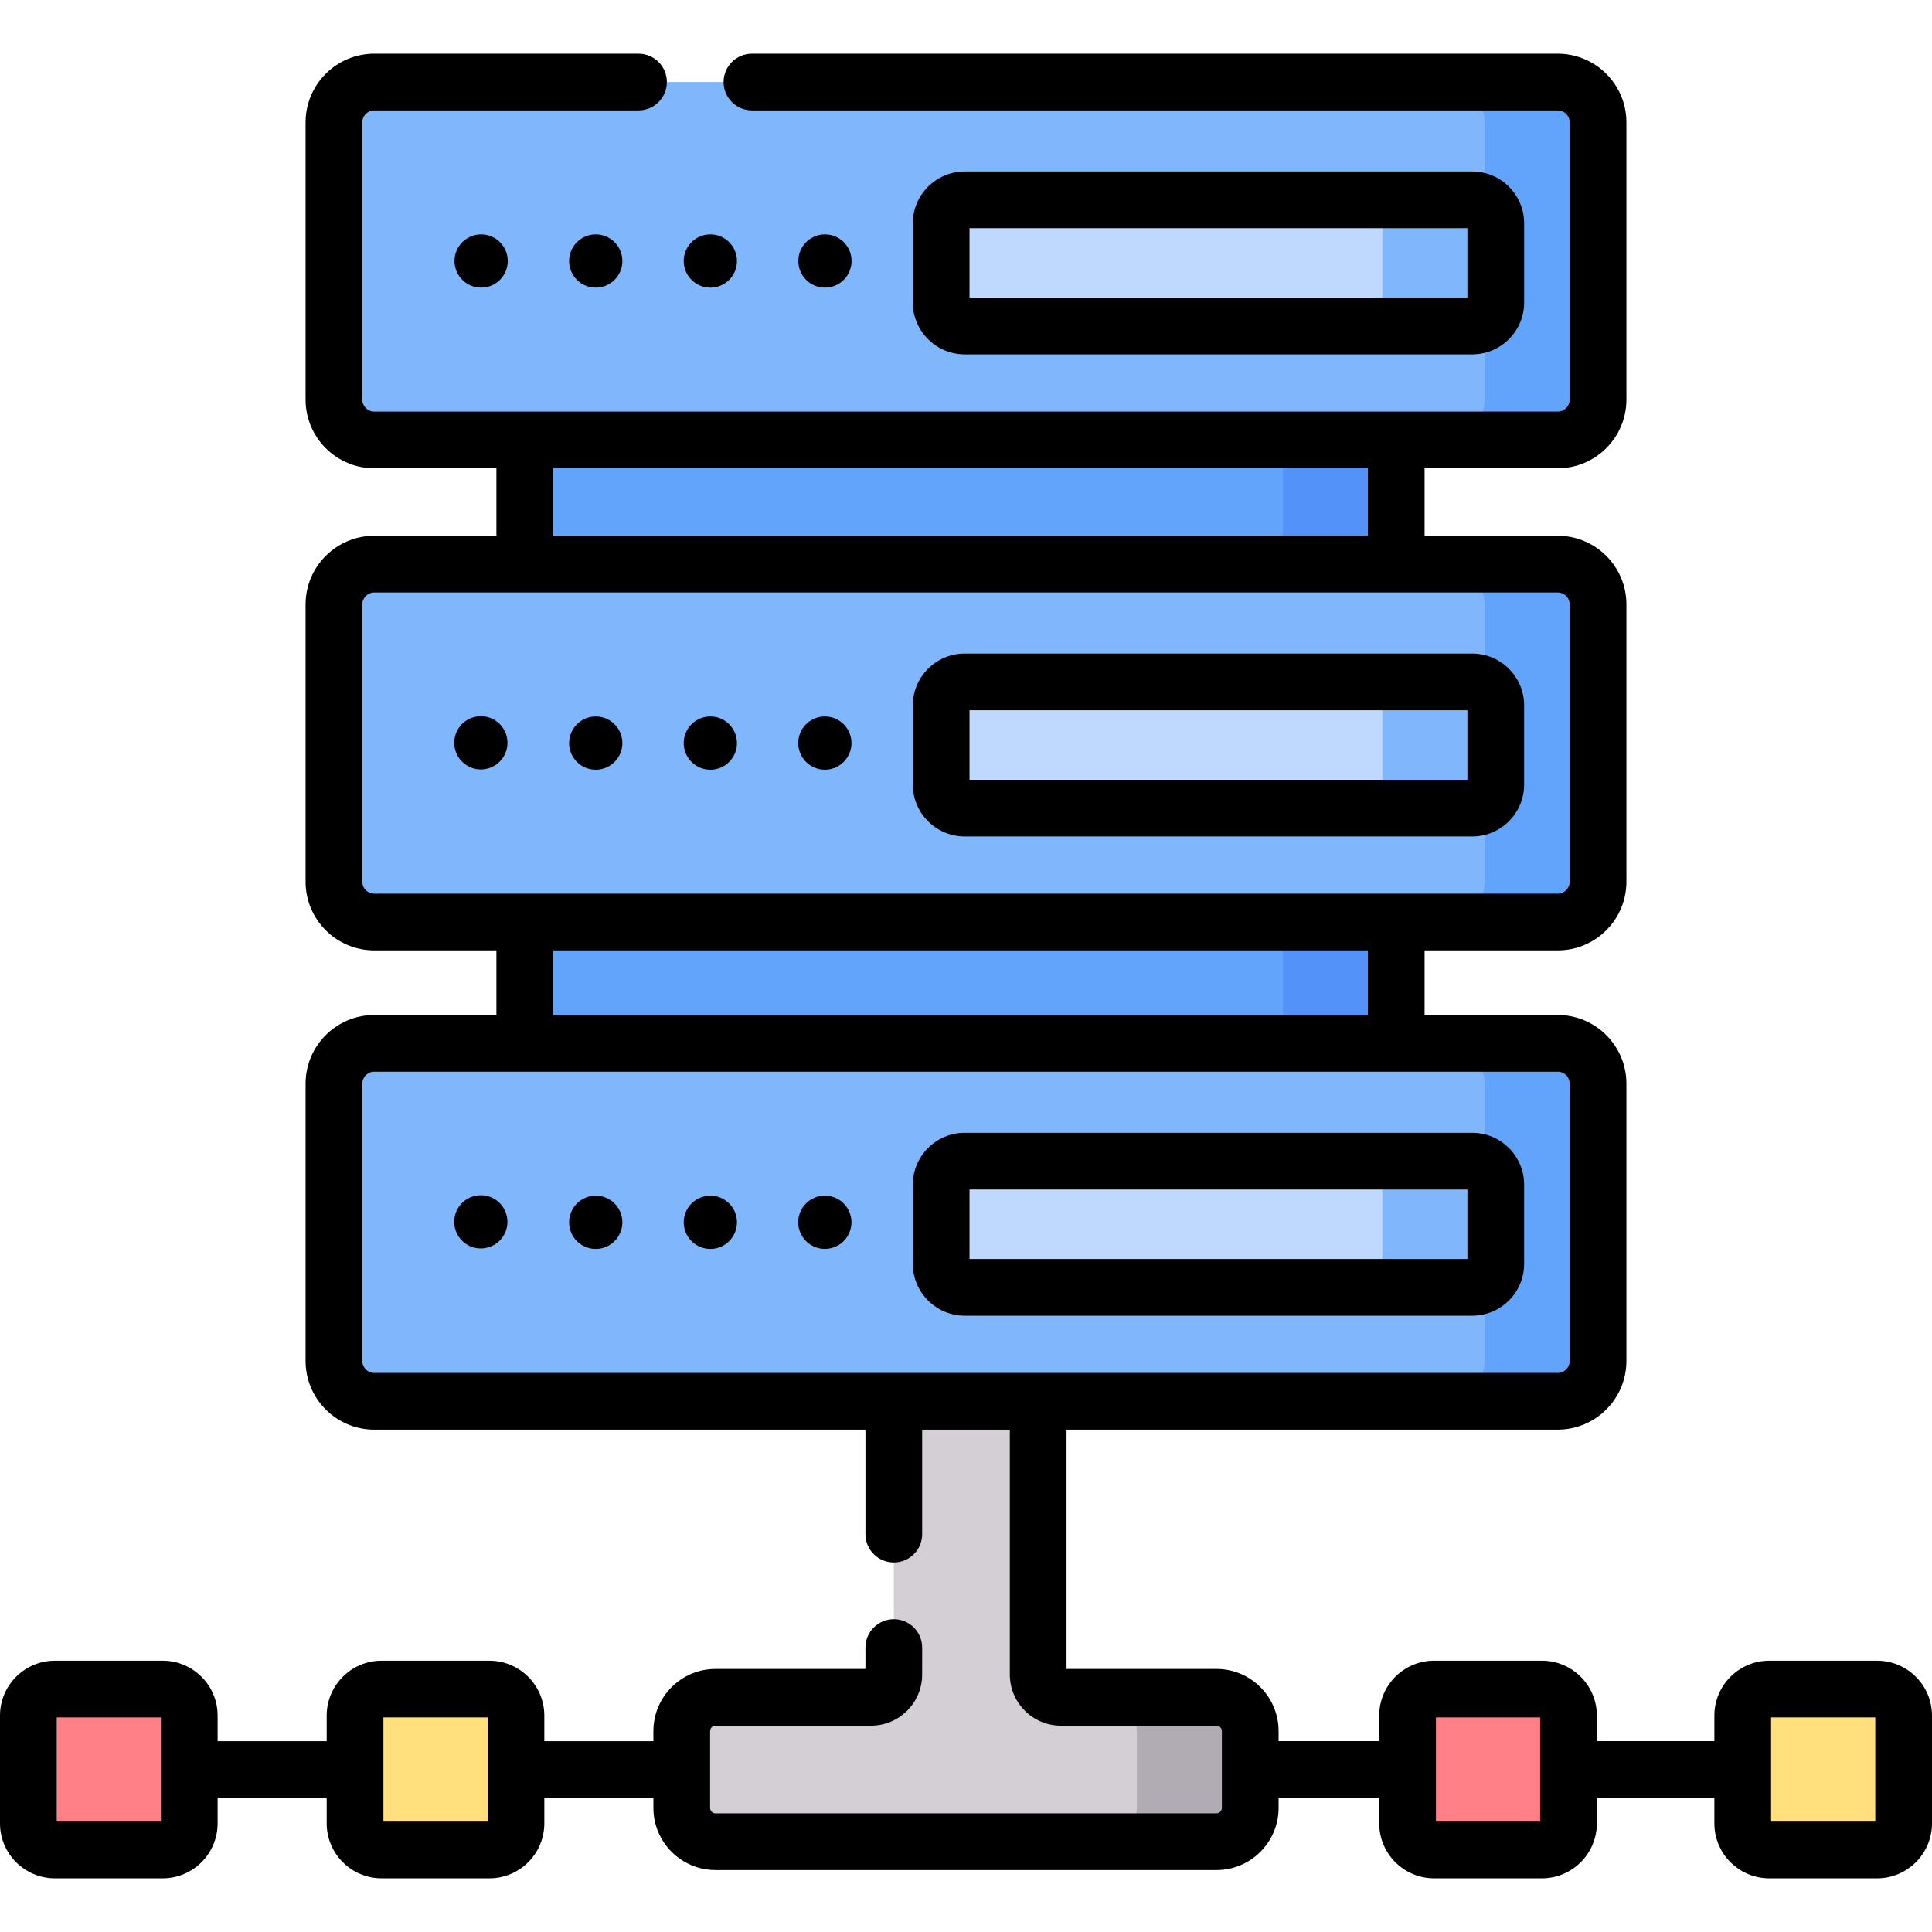 <svg id="Capa_1" enable-background="new 0 0 511 511" height="512" viewBox="0 0 511 511" width="512" xmlns="http://www.w3.org/2000/svg"><g><g><g><path d="m43.035 489.3h-28.509c-3.88 0-7.026-3.146-7.026-7.026v-28.509c0-3.88 3.146-7.026 7.026-7.026h28.509c3.88 0 7.026 3.146 7.026 7.026v28.509c0 3.881-3.145 7.026-7.026 7.026z" fill="#ff8086"/></g></g><g><g><path d="m274.594 442.908v-71.104h-38.189v71.104c0 3.323-2.694 6.017-6.017 6.017h-41.147c-4.927 0-8.922 3.994-8.922 8.922v20.345c0 4.927 3.994 8.922 8.922 8.922h132.516c4.927 0 8.922-3.994 8.922-8.922v-20.345c0-4.927-3.994-8.922-8.922-8.922h-41.147c-3.322 0-6.016-2.694-6.016-6.017z" fill="#d4cfd5"/></g></g><g><g><path d="m321.758 448.925h-30c4.927 0 8.922 3.994 8.922 8.922v20.345c0 4.927-3.994 8.922-8.922 8.922h30c4.927 0 8.922-3.994 8.922-8.922v-20.345c-.001-4.928-3.995-8.922-8.922-8.922z" fill="#b1abb4"/></g></g><g><g><path d="m496.474 489.3h-28.509c-3.88 0-7.026-3.146-7.026-7.026v-28.509c0-3.88 3.146-7.026 7.026-7.026h28.509c3.88 0 7.026 3.146 7.026 7.026v28.509c0 3.881-3.146 7.026-7.026 7.026z" fill="#ffe07d"/></g></g><g><g><path d="m129.446 489.3h-28.51c-3.88 0-7.026-3.146-7.026-7.026v-28.509c0-3.88 3.146-7.026 7.026-7.026h28.51c3.88 0 7.026 3.146 7.026 7.026v28.509c0 3.881-3.146 7.026-7.026 7.026z" fill="#ffe07d"/></g></g><g><g><path d="m407.83 489.3h-28.51c-3.88 0-7.026-3.146-7.026-7.026v-28.509c0-3.88 3.146-7.026 7.026-7.026h28.51c3.88 0 7.026 3.146 7.026 7.026v28.509c0 3.881-3.146 7.026-7.026 7.026z" fill="#ff8086"/></g></g><g><g><path d="m138.798 243.12h230.497v32.841h-230.497z" fill="#62a4fb"/></g></g><g><g><path d="m412.013 370.627h-313.026c-5.888 0-10.661-4.773-10.661-10.661v-73.345c0-5.888 4.773-10.661 10.661-10.661h313.026c5.888 0 10.661 4.773 10.661 10.661v73.345c0 5.888-4.773 10.661-10.661 10.661z" fill="#80b6fc"/></g></g><g><g><path d="m389.394 340.495h-134.234c-3.441 0-6.23-2.789-6.23-6.23v-20.918c0-3.441 2.789-6.23 6.23-6.23h134.234c3.441 0 6.23 2.789 6.23 6.23v20.918c-.001 3.441-2.79 6.23-6.23 6.23z" fill="#bed9fd"/></g></g><g><g><path d="m138.798 116.366h230.497v32.841h-230.497z" fill="#62a4fb"/></g></g><g><g><path d="m412.013 243.873h-313.026c-5.888 0-10.661-4.773-10.661-10.661v-73.345c0-5.888 4.773-10.661 10.661-10.661h313.026c5.888 0 10.661 4.773 10.661 10.661v73.345c0 5.888-4.773 10.661-10.661 10.661z" fill="#80b6fc"/></g></g><g><g><path d="m389.394 213.741h-134.234c-3.441 0-6.23-2.789-6.23-6.23v-20.918c0-3.441 2.789-6.23 6.23-6.23h134.234c3.441 0 6.23 2.789 6.23 6.23v20.918c-.001 3.441-2.79 6.23-6.23 6.23z" fill="#bed9fd"/></g></g><g><g><path d="m412.013 116.366h-313.026c-5.888 0-10.661-4.773-10.661-10.661v-73.345c0-5.888 4.773-10.661 10.661-10.661h313.026c5.888 0 10.661 4.773 10.661 10.661v73.345c0 5.888-4.773 10.661-10.661 10.661z" fill="#80b6fc"/></g></g><g><g><path d="m389.394 86.234h-134.234c-3.441 0-6.23-2.789-6.23-6.23v-20.918c0-3.441 2.789-6.23 6.23-6.23h134.234c3.441 0 6.23 2.789 6.23 6.23v20.918c-.001 3.441-2.79 6.23-6.23 6.23z" fill="#bed9fd"/></g></g><g><g><path d="m339.295 243.12h30v32.841h-30z" fill="#5392f9"/></g></g><g><g><path d="m412.013 275.961h-30c5.888 0 10.661 4.773 10.661 10.661v73.345c0 5.888-4.773 10.661-10.661 10.661h30c5.888 0 10.661-4.773 10.661-10.661v-73.345c0-5.888-4.773-10.661-10.661-10.661z" fill="#62a4fb"/></g></g><g><g><path d="m389.394 307.117h-30c3.441 0 6.23 2.789 6.23 6.23v20.918c0 3.441-2.789 6.23-6.23 6.23h30c3.441 0 6.23-2.789 6.23-6.23v-20.918c-.001-3.44-2.79-6.23-6.23-6.23z" fill="#80b6fc"/></g></g><g><g><path d="m339.295 116.366h30v32.841h-30z" fill="#5392f9"/></g></g><g><g><path d="m412.013 149.206h-30c5.888 0 10.661 4.773 10.661 10.661v73.345c0 5.888-4.773 10.661-10.661 10.661h30c5.888 0 10.661-4.773 10.661-10.661v-73.345c0-5.888-4.773-10.661-10.661-10.661z" fill="#62a4fb"/></g></g><g><g><path d="m389.394 180.363h-30c3.441 0 6.23 2.789 6.23 6.23v20.918c0 3.441-2.789 6.23-6.23 6.23h30c3.441 0 6.23-2.789 6.23-6.23v-20.918c-.001-3.441-2.79-6.23-6.23-6.23z" fill="#80b6fc"/></g></g><g><g><path d="m412.013 21.7h-30c5.888 0 10.661 4.773 10.661 10.661v73.345c0 5.888-4.773 10.661-10.661 10.661h30c5.888 0 10.661-4.773 10.661-10.661v-73.346c0-5.887-4.773-10.66-10.661-10.66z" fill="#62a4fb"/></g></g><g><g><path d="m389.394 52.856h-30c3.441 0 6.23 2.789 6.23 6.23v20.918c0 3.441-2.789 6.23-6.23 6.23h30c3.441 0 6.23-2.789 6.23-6.23v-20.918c-.001-3.441-2.79-6.23-6.23-6.23z" fill="#80b6fc"/></g></g><g><ellipse cx="127.256" cy="323.294" rx="7.041" ry="7.041" transform="matrix(.987 -.158 .158 .987 -49.507 24.182)"/><circle cx="157.569" cy="323.294" r="7.041"/><circle cx="187.881" cy="323.294" r="7.041"/><ellipse cx="218.193" cy="323.294" rx="7.041" ry="7.041" transform="matrix(.922 -.387 .387 .922 -108.124 109.648)"/><ellipse cx="127.256" cy="196.54" rx="7.041" ry="7.041" transform="matrix(.987 -.158 .158 .987 -29.47 22.589)"/><circle cx="157.569" cy="196.54" r="7.041"/><circle cx="187.881" cy="196.54" r="7.041"/><ellipse cx="218.193" cy="196.54" rx="7.041" ry="7.041" transform="matrix(.922 -.387 .387 .922 -59.064 99.769)"/><path d="m120.216 69.033c0 3.888 3.152 7.041 7.041 7.041s7.041-3.152 7.041-7.041-3.152-7.041-7.041-7.041-7.041 3.152-7.041 7.041z"/><path d="m150.528 69.033c0 3.888 3.152 7.041 7.041 7.041s7.041-3.152 7.041-7.041-3.152-7.041-7.041-7.041-7.041 3.152-7.041 7.041z"/><circle cx="187.881" cy="69.033" r="7.041"/><path d="m225.234 69.033c0-3.889-3.152-7.041-7.041-7.041s-7.041 3.152-7.041 7.041c0 3.888 3.152 7.041 7.041 7.041s7.041-3.153 7.041-7.041z"/><path d="m496.474 439.239h-28.509c-8.01 0-14.526 6.516-14.526 14.526v6.755h-31.083v-6.755c0-8.01-6.516-14.526-14.526-14.526h-28.51c-8.01 0-14.526 6.516-14.526 14.526v6.755h-26.615v-2.673c0-9.055-7.367-16.422-16.421-16.422h-39.664v-63.298h129.918c10.014 0 18.161-8.147 18.161-18.161v-73.345c0-10.014-8.147-18.161-18.161-18.161h-35.218v-17.088h35.218c10.014 0 18.161-8.147 18.161-18.161v-73.345c0-10.014-8.147-18.161-18.161-18.161h-35.218v-17.841h35.218c10.014 0 18.161-8.147 18.161-18.161v-73.343c0-10.014-8.147-18.161-18.161-18.161h-213.13c-4.142 0-7.5 3.358-7.5 7.5s3.358 7.5 7.5 7.5h213.131c1.743 0 3.161 1.418 3.161 3.161v73.345c0 1.743-1.418 3.161-3.161 3.161h-313.026c-1.743 0-3.161-1.418-3.161-3.161v-73.345c0-1.743 1.418-3.161 3.161-3.161h69.895c4.142 0 7.5-3.358 7.5-7.5s-3.358-7.5-7.5-7.5h-69.895c-10.014 0-18.161 8.147-18.161 18.161v73.345c0 10.014 8.147 18.161 18.161 18.161h32.311v17.841h-32.311c-10.014 0-18.161 8.147-18.161 18.161v73.345c0 10.014 8.147 18.161 18.161 18.161h32.311v17.088h-32.311c-10.014 0-18.161 8.147-18.161 18.161v73.345c0 10.014 8.147 18.161 18.161 18.161h129.918v27.634c0 4.142 3.358 7.5 7.5 7.5s7.5-3.358 7.5-7.5v-27.634h23.189v64.781c0 7.453 6.063 13.517 13.517 13.517h41.147c.784 0 1.421.638 1.421 1.422v20.346c0 .784-.638 1.421-1.421 1.421h-132.516c-.784 0-1.422-.638-1.422-1.421v-20.346c0-.784.638-1.422 1.422-1.422h41.146c7.453 0 13.517-6.064 13.517-13.517v-7.147c0-4.142-3.358-7.5-7.5-7.5s-7.5 3.358-7.5 7.5v5.664h-39.663c-9.055 0-16.422 7.367-16.422 16.422v2.673h-28.849v-6.755c0-8.01-6.516-14.526-14.526-14.526h-28.51c-8.01 0-14.526 6.516-14.526 14.526v6.755h-28.847v-6.755c0-8.01-6.517-14.526-14.526-14.526h-28.51c-8.01-.002-14.526 6.514-14.526 14.524v28.509c0 8.01 6.516 14.526 14.526 14.526h28.509c8.01 0 14.526-6.516 14.526-14.526v-6.755h28.849v6.755c0 8.01 6.516 14.526 14.526 14.526h28.51c8.01 0 14.526-6.516 14.526-14.526v-6.755h28.849v2.673c0 9.055 7.367 16.421 16.422 16.421h132.516c9.055 0 16.421-7.367 16.421-16.421v-2.673h26.615v6.755c0 8.01 6.516 14.526 14.526 14.526h28.51c8.01 0 14.526-6.516 14.526-14.526v-6.755h31.083v6.755c0 8.01 6.516 14.526 14.526 14.526h28.509c8.01 0 14.526-6.516 14.526-14.526v-28.509c-.001-8.01-6.518-14.526-14.527-14.526zm-350.176-315.373h215.497v17.841h-215.497zm-50.472 109.346v-73.345c0-1.743 1.418-3.161 3.161-3.161h313.026c1.743 0 3.161 1.418 3.161 3.161v73.345c0 1.743-1.418 3.161-3.161 3.161h-313.026c-1.743 0-3.161-1.418-3.161-3.161zm50.472 18.161h215.497v17.088h-215.497zm-50.472 108.593v-73.345c0-1.743 1.418-3.161 3.161-3.161h313.026c1.743 0 3.161 1.418 3.161 3.161v73.345c0 1.743-1.418 3.161-3.161 3.161h-313.026c-1.743 0-3.161-1.418-3.161-3.161zm-53.264 121.834h-27.562v-27.561h27.562zm86.41 0h-27.562v-27.561h27.562zm278.384 0h-27.562v-27.561h27.562zm88.644 0h-27.561v-27.561h27.561z"/><path d="m389.394 299.617h-134.234c-7.571 0-13.73 6.159-13.73 13.73v20.918c0 7.571 6.159 13.73 13.73 13.73h134.233c7.571 0 13.73-6.159 13.73-13.73v-20.918c.001-7.57-6.159-13.73-13.729-13.73zm-1.27 33.378h-131.694v-18.378h131.693v18.378z"/><path d="m389.394 172.863h-134.234c-7.571 0-13.73 6.159-13.73 13.73v20.918c0 7.571 6.159 13.73 13.73 13.73h134.233c7.571 0 13.73-6.159 13.73-13.73v-20.918c.001-7.571-6.159-13.73-13.729-13.73zm-1.27 33.378h-131.694v-18.378h131.693v18.378z"/><path d="m389.394 93.734c7.571 0 13.73-6.159 13.73-13.73v-20.918c0-7.57-6.159-13.73-13.73-13.73h-134.234c-7.571 0-13.73 6.159-13.73 13.73v20.918c0 7.571 6.159 13.73 13.73 13.73zm-132.964-33.378h131.693v18.378h-131.693z"/></g></g></svg>